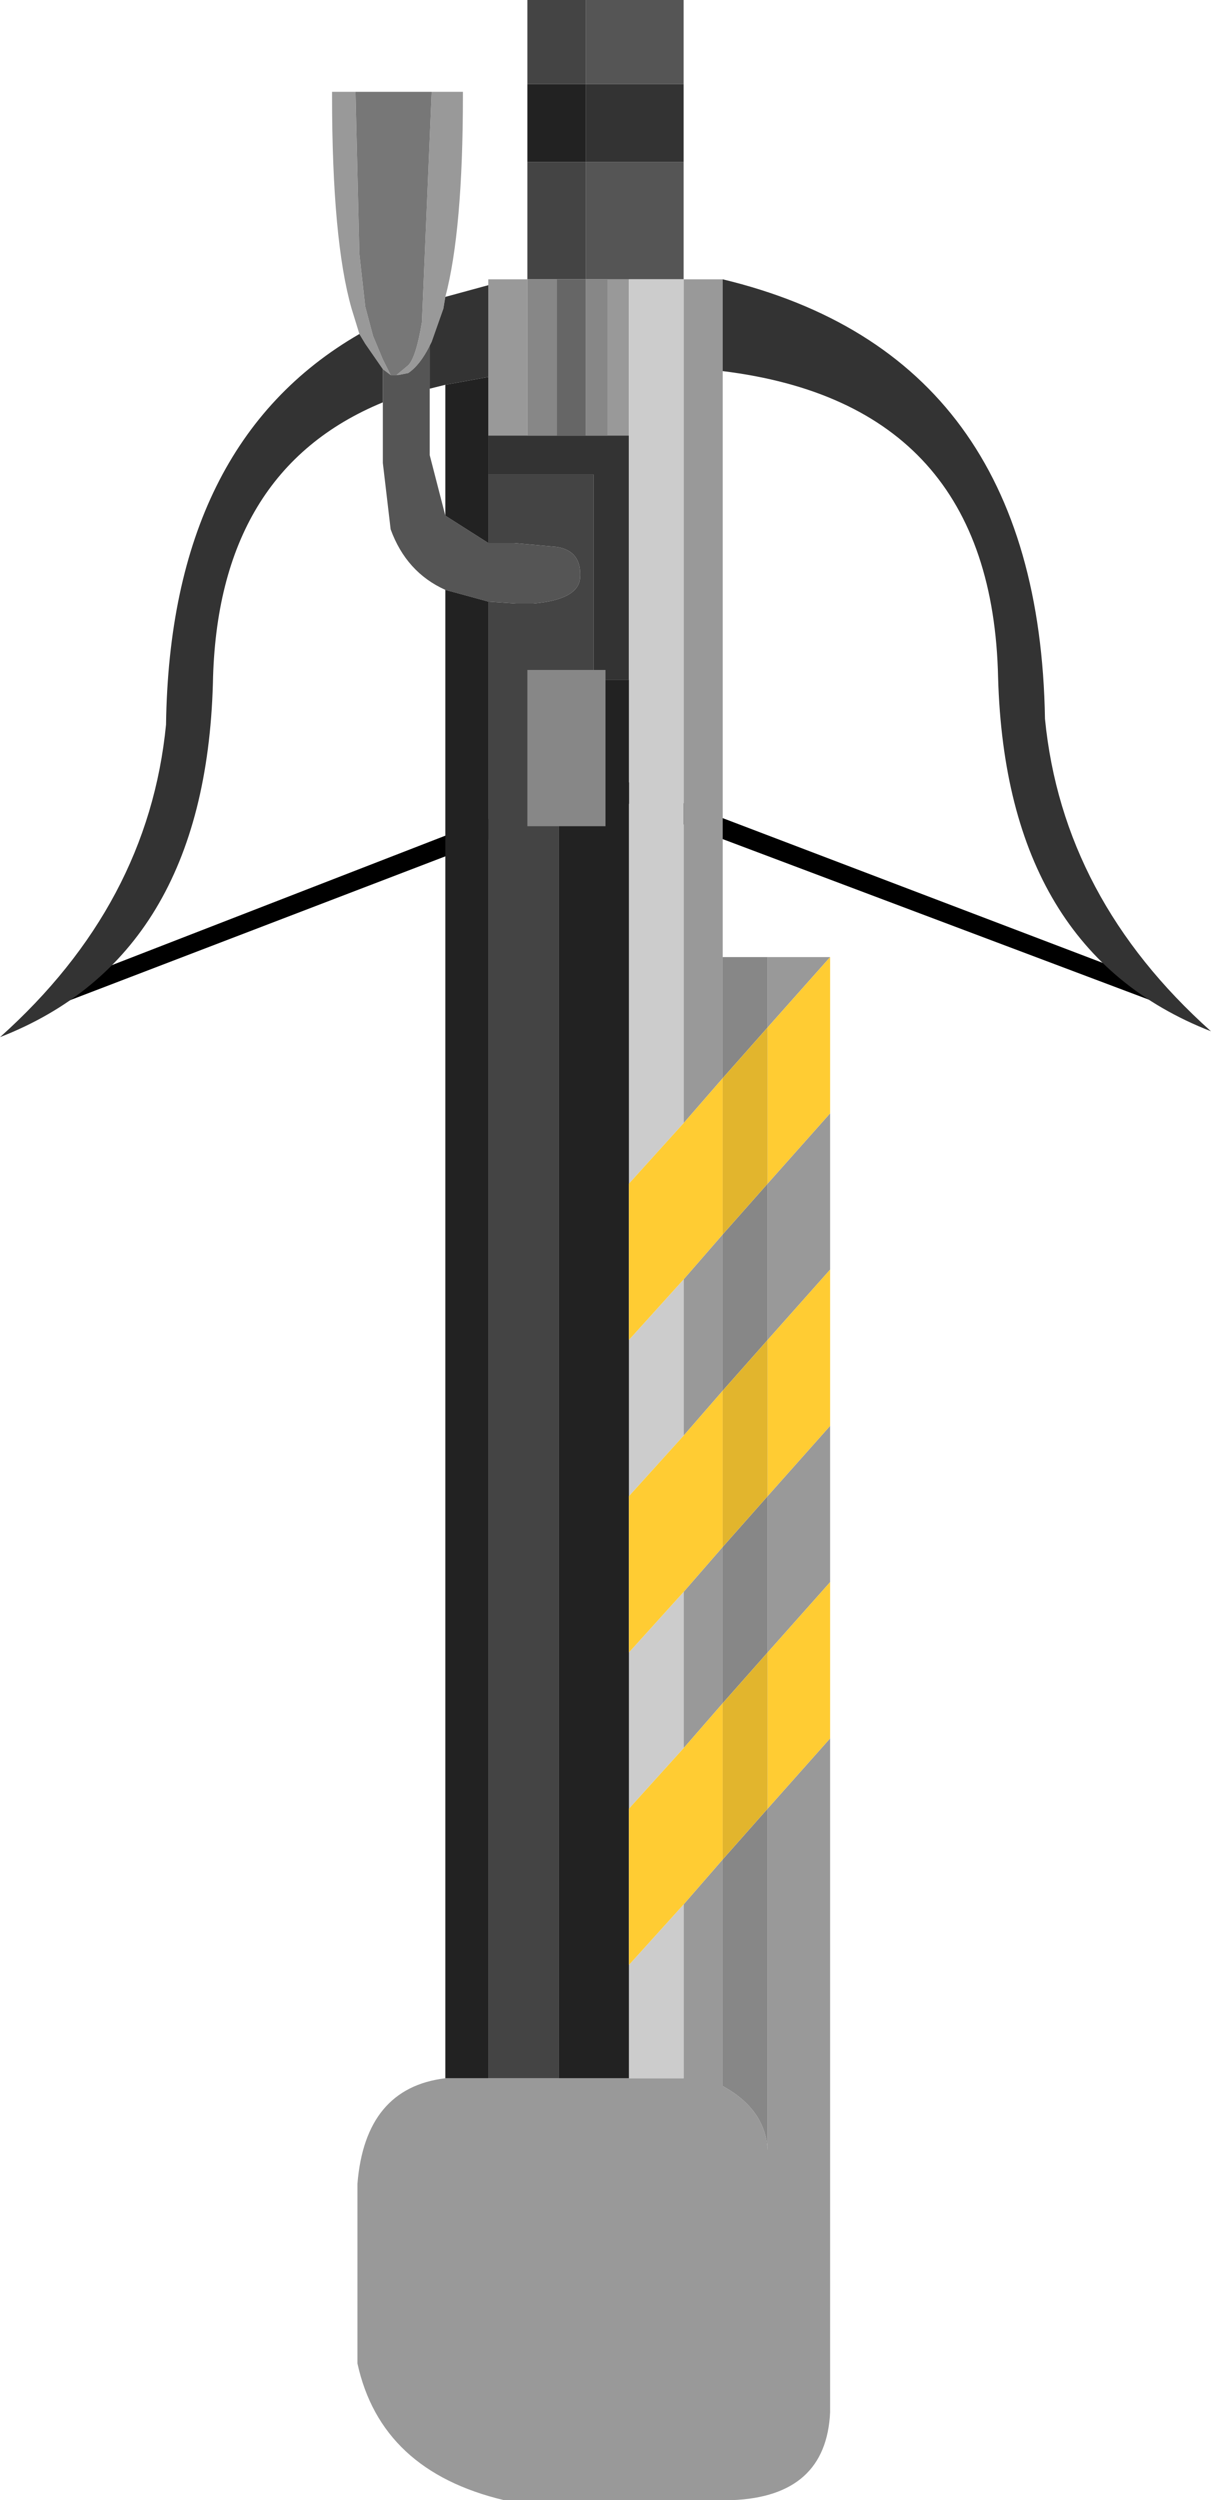 <?xml version="1.0" encoding="UTF-8" standalone="no"?>
<svg xmlns:ffdec="https://www.free-decompiler.com/flash" xmlns:xlink="http://www.w3.org/1999/xlink" ffdec:objectType="frame" height="64.0px" width="31.0px" xmlns="http://www.w3.org/2000/svg">
  <g transform="matrix(1.0, 0.0, 0.0, 1.0, 15.5, 58.65)">
    <use ffdec:characterId="2848" height="6.05" transform="matrix(1.0, 0.0, 0.0, 1.0, -14.35, -38.85)" width="28.95" xlink:href="#shape0"/>
    <use ffdec:characterId="2846" height="64.0" transform="matrix(1.0, 0.0, 0.0, 1.0, -15.5, -58.65)" width="31.0" xlink:href="#shape1"/>
    <use ffdec:characterId="2847" height="4.0" transform="matrix(1.0, 0.0, 0.0, 1.0, -2.0, -41.5)" width="2.0" xlink:href="#shape2"/>
  </g>
  <defs>
    <g id="shape0" transform="matrix(1.0, 0.0, 0.0, 1.0, 14.35, 38.85)">
      <path d="M14.6 -32.8 L0.0 -38.3 -14.35 -32.8 -13.65 -33.55 0.0 -38.85 13.65 -33.65 14.6 -32.8" fill="#000000" fill-rule="evenodd" stroke="none"/>
    </g>
    <g id="shape1" transform="matrix(1.0, 0.0, 0.0, 1.0, 15.5, 58.65)">
      <path d="M2.0 -51.5 L3.0 -51.5 3.0 -49.15 3.0 -34.15 3.0 -31.05 2.0 -29.9 2.0 -51.5 M4.15 -34.15 L5.75 -34.15 4.15 -32.35 4.15 -34.15 M5.75 -30.15 L5.75 -26.15 4.15 -24.35 4.15 -28.35 5.75 -30.15 M5.75 -22.15 L5.75 -18.15 4.15 -16.35 4.15 -20.35 5.75 -22.15 M5.75 -14.15 L5.75 3.1 Q5.65 5.25 3.25 5.35 L-2.6 5.35 Q-5.75 4.6 -6.35 1.85 L-6.35 -2.75 Q-6.15 -5.2 -4.1 -5.45 L-3.0 -5.45 -1.2 -5.45 0.6 -5.45 2.0 -5.45 2.0 -6.85 2.0 -9.9 3.0 -11.05 3.0 -5.25 Q4.1 -4.65 4.15 -3.6 L4.15 -12.35 5.75 -14.15 M-6.3 -50.1 L-6.5 -50.75 Q-7.0 -52.5 -7.0 -56.2 L-7.0 -56.3 -6.4 -56.3 -6.3 -52.15 -6.15 -50.8 -5.95 -50.05 -5.7 -49.45 -5.5 -49.05 -5.7 -49.2 -6.15 -49.85 -6.3 -50.1 M-4.45 -56.3 L-3.65 -56.3 -3.65 -56.2 Q-3.65 -52.75 -4.1 -51.05 L-4.15 -50.75 -4.45 -49.9 -4.5 -49.8 Q-4.75 -49.3 -5.05 -49.1 L-5.3 -49.05 -5.35 -49.05 -5.05 -49.3 Q-4.85 -49.5 -4.7 -50.4 L-4.45 -56.3 M-3.0 -51.35 L-3.0 -51.5 -2.0 -51.5 -2.0 -47.5 -3.0 -47.5 -3.0 -49.0 -3.0 -51.35 M0.05 -51.5 L0.6 -51.5 0.6 -47.5 0.05 -47.5 0.05 -51.5 M2.0 -25.9 L3.0 -27.05 3.0 -23.05 2.0 -21.9 2.0 -25.9 M2.0 -17.9 L3.0 -19.05 3.0 -15.05 2.0 -13.9 2.0 -17.9" fill="#999999" fill-rule="evenodd" stroke="none"/>
      <path d="M3.0 -51.5 Q11.1 -49.55 11.25 -40.25 11.7 -35.65 15.5 -32.25 10.25 -34.3 10.05 -41.3 9.9 -48.3 3.0 -49.15 L3.0 -51.5 M-5.7 -48.35 Q-9.95 -46.6 -10.05 -41.15 -10.25 -34.15 -15.5 -32.1 -11.7 -35.5 -11.25 -40.1 -11.15 -47.3 -6.3 -50.1 L-6.15 -49.85 -5.7 -49.2 -5.7 -48.35 M-4.1 -51.05 L-3.0 -51.35 -3.0 -49.0 -4.1 -48.8 -4.5 -48.7 -4.5 -49.8 -4.45 -49.9 -4.15 -50.75 -4.1 -51.05 M2.0 -56.5 L2.0 -54.5 -0.5 -54.5 -0.5 -56.5 2.0 -56.5 M0.6 -47.5 L0.6 -41.25 -0.3 -41.25 -0.3 -46.5 -3.0 -46.5 -3.0 -47.5 -2.0 -47.5 -1.25 -47.5 -0.5 -47.5 0.05 -47.5 0.6 -47.5" fill="#333333" fill-rule="evenodd" stroke="none"/>
      <path d="M-4.1 -43.55 Q-5.1 -44.0 -5.5 -45.1 L-5.7 -46.8 -5.7 -48.35 -5.7 -49.2 -5.5 -49.05 -5.35 -49.05 -5.3 -49.05 -5.05 -49.1 Q-4.75 -49.3 -4.5 -49.8 L-4.5 -48.7 -4.5 -47.0 -4.1 -45.45 -3.0 -44.75 -2.35 -44.75 -1.25 -44.65 Q-0.6 -44.55 -0.65 -43.85 -0.7 -43.3 -1.85 -43.2 L-2.3 -43.2 -3.0 -43.25 -4.1 -43.55 M-0.5 -58.65 L2.0 -58.65 2.0 -56.5 -0.5 -56.5 -0.5 -58.65 M2.0 -54.5 L2.0 -51.5 0.6 -51.5 0.05 -51.5 -0.5 -51.5 -0.5 -54.5 2.0 -54.5" fill="#555555" fill-rule="evenodd" stroke="none"/>
      <path d="M2.0 -51.5 L2.0 -29.9 0.6 -28.35 0.6 -41.25 0.6 -47.5 0.6 -51.5 2.0 -51.5 M2.0 -25.9 L2.0 -21.9 0.6 -20.35 0.6 -24.35 2.0 -25.9 M0.6 -16.35 L2.0 -17.9 2.0 -13.9 0.6 -12.35 0.6 -16.35 M0.6 -8.35 L2.0 -9.9 2.0 -6.85 2.0 -5.45 0.6 -5.45 0.6 -8.35" fill="#cccccc" fill-rule="evenodd" stroke="none"/>
      <path d="M-4.1 -5.45 L-4.1 -43.55 -3.0 -43.25 -3.0 -5.45 -4.1 -5.45 M-2.0 -54.5 L-2.0 -56.5 -0.5 -56.5 -0.5 -54.5 -2.0 -54.5 M0.6 -41.25 L0.6 -28.35 0.6 -24.35 0.6 -20.35 0.6 -16.35 0.6 -12.35 0.6 -8.35 0.6 -5.45 -1.2 -5.45 -1.2 -41.25 -0.3 -41.25 0.6 -41.25 M-4.1 -48.8 L-3.0 -49.0 -3.0 -47.5 -3.0 -46.5 -3.0 -44.75 -4.1 -45.45 -4.1 -48.8" fill="#222222" fill-rule="evenodd" stroke="none"/>
      <path d="M-2.0 -51.5 L-2.0 -54.5 -0.5 -54.5 -0.5 -51.5 -1.25 -51.5 -2.0 -51.5 M-2.0 -56.5 L-2.0 -58.65 -0.5 -58.65 -0.5 -56.5 -2.0 -56.5 M-1.2 -5.45 L-3.0 -5.45 -3.0 -43.25 -2.3 -43.2 -1.85 -43.2 Q-0.7 -43.3 -0.65 -43.85 -0.6 -44.55 -1.25 -44.65 L-2.35 -44.75 -3.0 -44.75 -3.0 -46.5 -0.3 -46.5 -0.3 -41.25 -1.2 -41.25 -1.2 -5.45" fill="#444444" fill-rule="evenodd" stroke="none"/>
      <path d="M-0.5 -51.5 L-0.5 -47.5 -1.25 -47.5 -1.25 -51.5 -0.5 -51.5" fill="#666666" fill-rule="evenodd" stroke="none"/>
      <path d="M3.0 -34.15 L4.15 -34.15 4.15 -32.35 3.0 -31.05 3.0 -34.15 M3.0 -23.05 L3.0 -27.05 4.15 -28.35 4.15 -24.35 3.0 -23.05 M3.0 -19.05 L4.15 -20.35 4.15 -16.35 3.0 -15.05 3.0 -19.05 M3.0 -11.05 L4.15 -12.35 4.15 -3.6 Q4.1 -4.65 3.0 -5.25 L3.0 -11.05 M0.05 -51.5 L0.05 -47.5 -0.5 -47.5 -0.5 -51.5 0.05 -51.5 M-2.0 -51.5 L-1.25 -51.5 -1.25 -47.5 -2.0 -47.5 -2.0 -51.5" fill="#878787" fill-rule="evenodd" stroke="none"/>
      <path d="M-6.4 -56.3 L-4.45 -56.3 -4.7 -50.4 Q-4.85 -49.5 -5.05 -49.3 L-5.35 -49.05 -5.5 -49.05 -5.7 -49.45 -5.95 -50.05 -6.15 -50.8 -6.3 -52.15 -6.4 -56.3" fill="#777777" fill-rule="evenodd" stroke="none"/>
      <path d="M5.75 -34.15 L5.75 -30.15 4.15 -28.35 4.15 -32.35 5.75 -34.15 M5.75 -26.15 L5.75 -22.15 4.15 -20.35 4.15 -24.35 5.75 -26.15 M5.75 -18.15 L5.75 -14.15 4.15 -12.35 4.15 -16.35 5.75 -18.15 M2.0 -29.9 L3.0 -31.05 3.0 -27.05 2.0 -25.9 0.6 -24.35 0.6 -28.35 2.0 -29.9 M2.0 -21.9 L3.0 -23.05 3.0 -19.05 2.0 -17.9 0.6 -16.35 0.6 -20.35 2.0 -21.9 M2.0 -13.9 L3.0 -15.05 3.0 -11.05 2.0 -9.9 0.6 -8.35 0.6 -12.35 2.0 -13.9" fill="#ffcc33" fill-rule="evenodd" stroke="none"/>
      <path d="M3.0 -31.05 L4.15 -32.35 4.15 -28.35 3.0 -27.05 3.0 -31.05 M3.0 -19.05 L3.0 -23.05 4.15 -24.35 4.15 -20.35 3.0 -19.05 M3.0 -15.05 L4.15 -16.35 4.15 -12.35 3.0 -11.05 3.0 -15.05" fill="#e2b52d" fill-rule="evenodd" stroke="none"/>
    </g>
    <g id="shape2" transform="matrix(1.0, 0.0, 0.0, 1.0, 2.0, 16.0)">
      <path d="M0.0 -12.0 L-2.0 -12.0 -2.0 -16.0 0.0 -16.0 0.0 -12.0" fill="#878787" fill-rule="evenodd" stroke="none"/>
    </g>
  </defs>
</svg>
